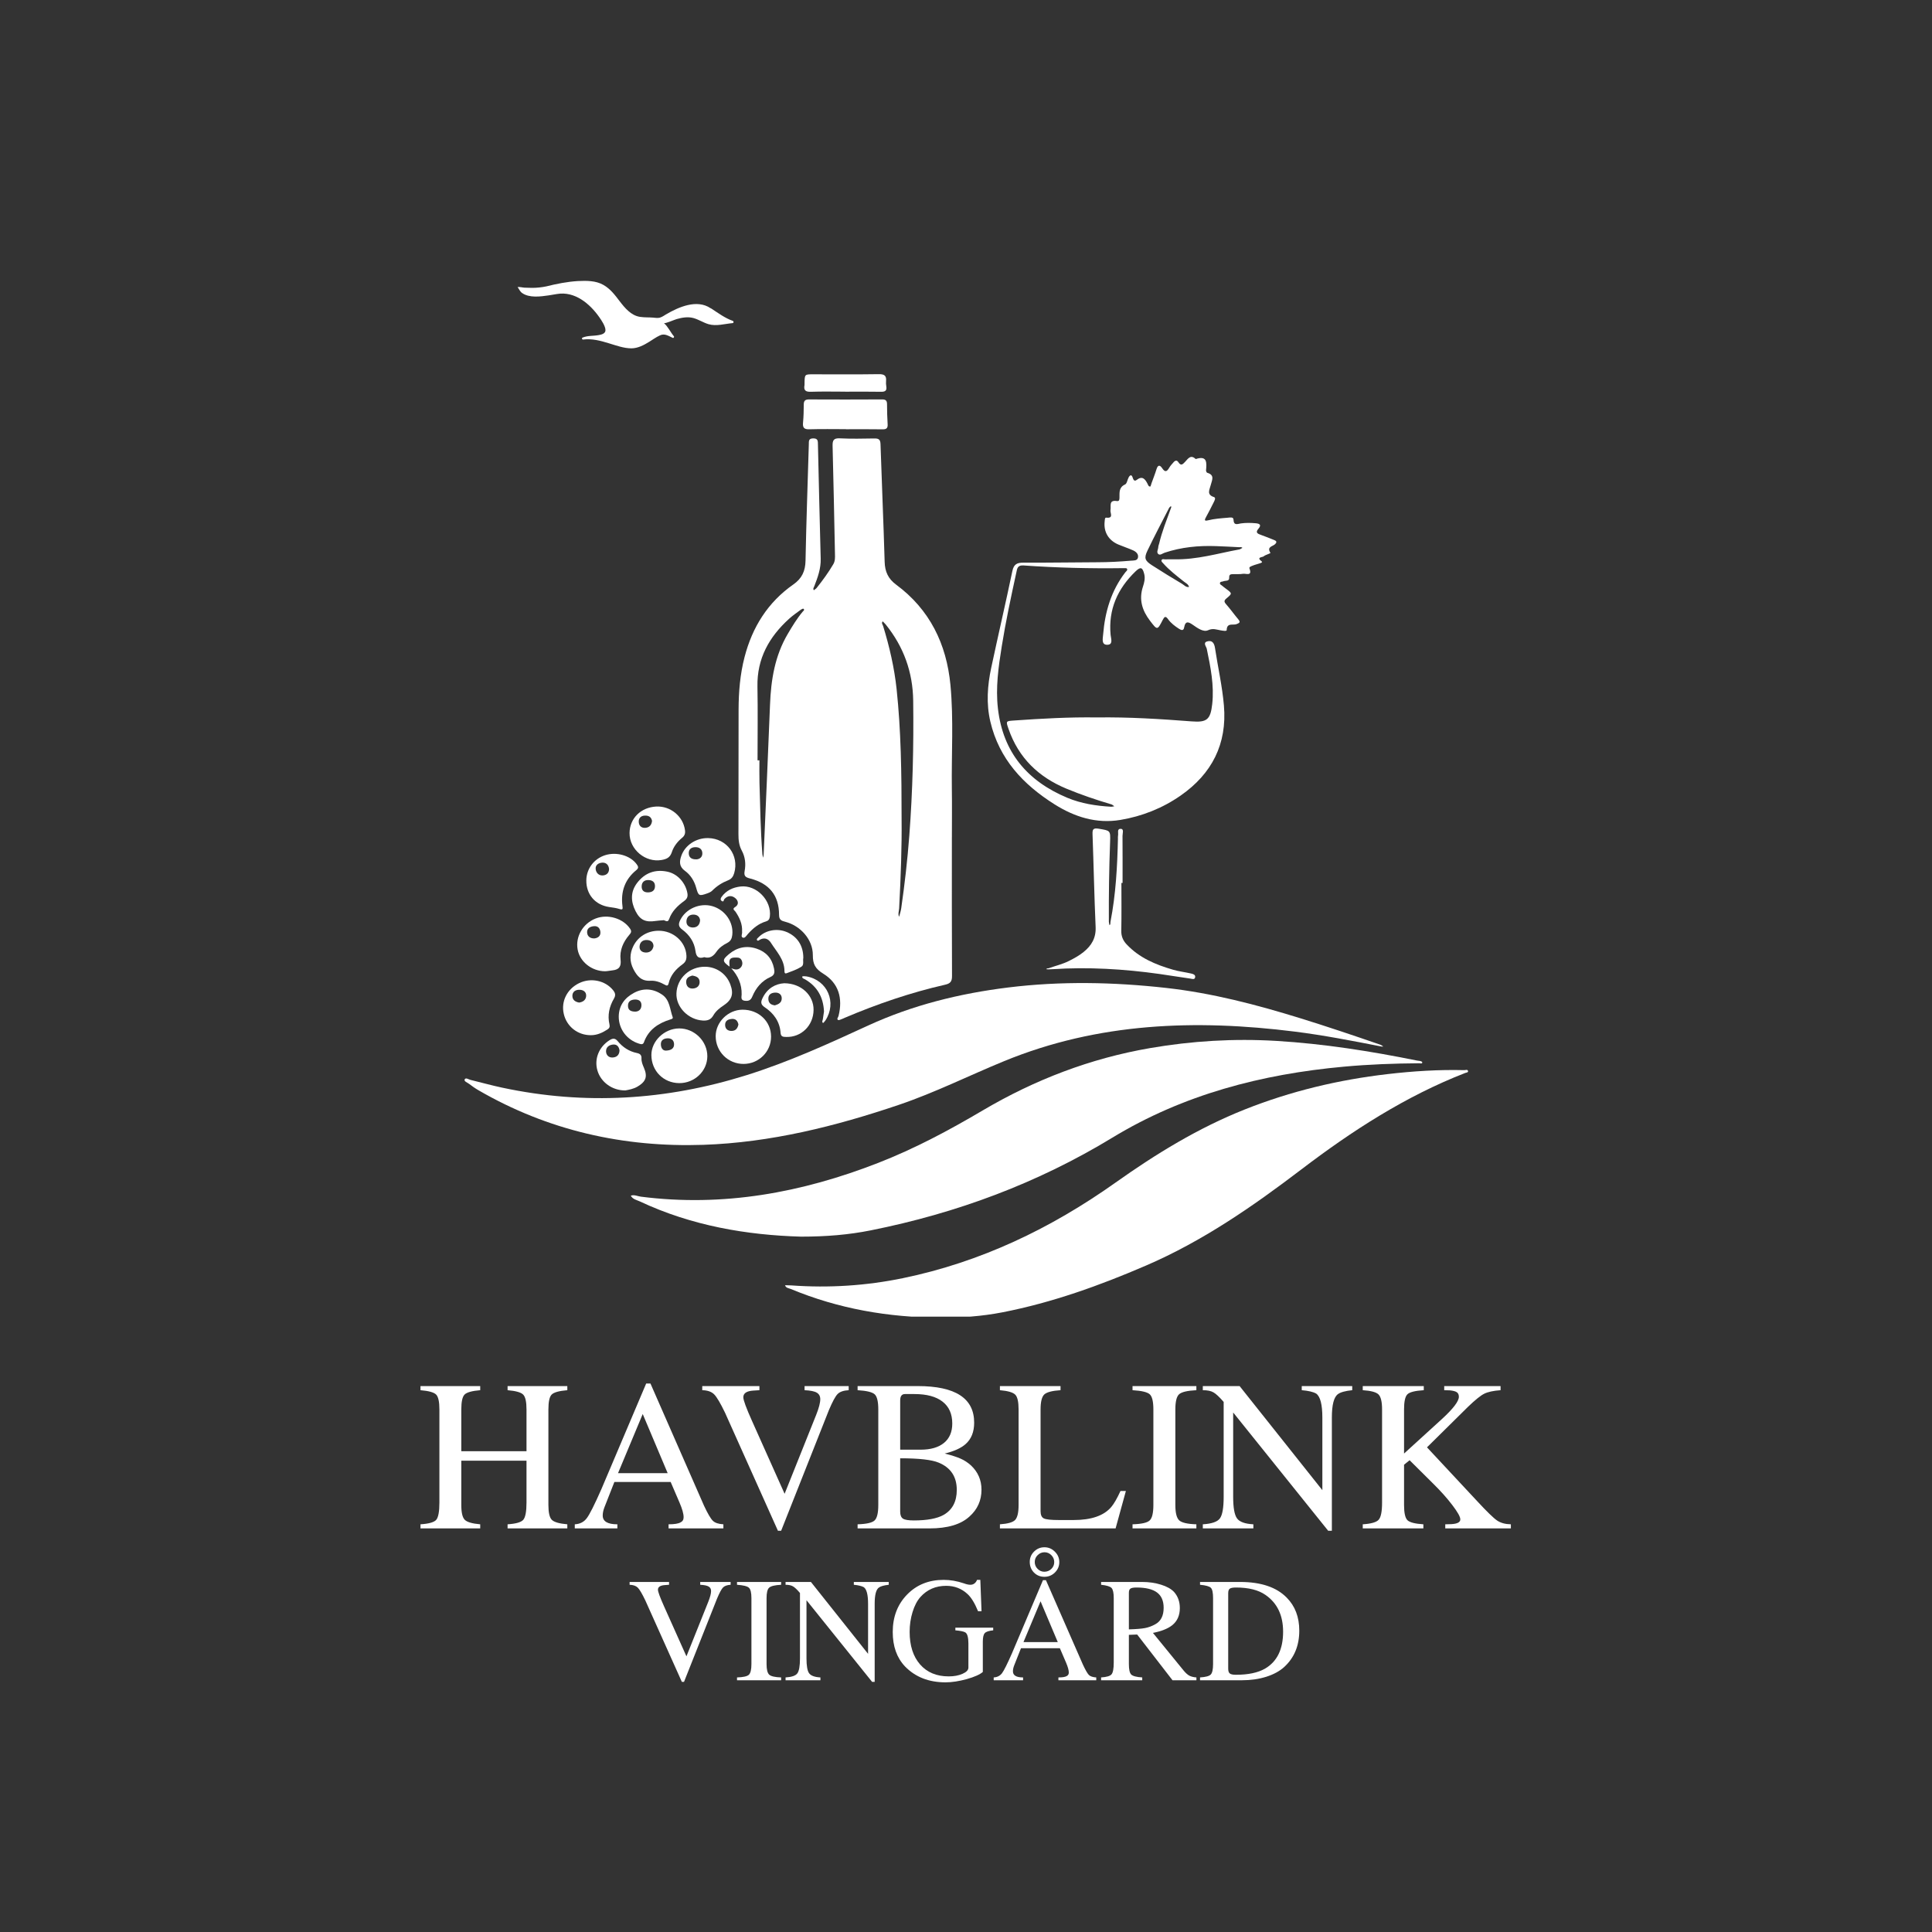 <svg xmlns="http://www.w3.org/2000/svg" xmlns:xlink="http://www.w3.org/1999/xlink" width="500" zoomAndPan="magnify" viewBox="0 0 375 375" height="500" preserveAspectRatio="xMidYMid meet" version="1.0"><rect x="0" y="0" width="375" height="375" fill="#333333" stroke="none"/><defs><g/><clipPath id="ba71f75555"><path d="M 90.012 190 L 269 190 L 269 223 L 90.012 223 Z M 90.012 190 " clip-rule="nonzero"/></clipPath><clipPath id="c651f2a77c"><path d="M 152 207 L 285 207 L 285 255.559 L 152 255.559 Z M 152 207 " clip-rule="nonzero"/></clipPath><clipPath id="d320ce2368"><path d="M 156 72.559 L 173 72.559 L 173 77 L 156 77 Z M 156 72.559 " clip-rule="nonzero"/></clipPath><clipPath id="05f215062e"><path d="M 100 54 L 143 54 L 143 68 L 100 68 Z M 100 54 " clip-rule="nonzero"/></clipPath><clipPath id="c7dfdddeb0"><path d="M 100.461 55.688 L 141.48 51.363 L 142.977 65.535 L 101.953 69.855 Z M 100.461 55.688 " clip-rule="nonzero"/></clipPath><clipPath id="8a5798c726"><path d="M 141.273 51.383 L 100.25 55.707 L 101.742 69.879 L 142.766 65.555 Z M 141.273 51.383 " clip-rule="nonzero"/></clipPath></defs><path fill="#ffffff" d="M 184.758 162.488 C 184.758 171.469 184.738 180.449 184.785 189.43 C 184.793 190.504 184.473 190.898 183.438 191.133 C 176.75 192.656 170.285 194.871 163.977 197.547 C 163.801 197.621 163.633 197.719 163.449 197.781 C 163.188 197.867 162.824 198.074 162.664 197.973 C 162.355 197.777 162.691 197.469 162.754 197.215 C 163.621 193.746 162.785 190.84 159.812 189.004 C 158.262 188.047 157.762 187.172 157.77 185.379 C 157.785 182.367 155.383 179.695 152.438 178.922 C 151.68 178.723 151.215 178.574 151.215 177.559 C 151.211 173.812 149.32 171.48 145.617 170.523 C 144.762 170.301 144.34 170.094 144.535 169.055 C 144.789 167.719 144.648 166.332 143.984 165.109 C 143.43 164.086 143.328 163.035 143.332 161.91 C 143.355 153.848 143.34 145.785 143.359 137.723 C 143.371 134.289 143.648 130.887 144.516 127.543 C 146.023 121.73 149.031 116.91 153.984 113.445 C 155.664 112.273 156.312 110.844 156.352 108.828 C 156.5 101.301 156.77 93.773 156.992 86.246 C 157.012 85.672 156.895 85.102 157.828 85.09 C 158.816 85.074 158.746 85.66 158.762 86.305 C 158.934 93.691 159.098 101.074 159.297 108.457 C 159.348 110.348 158.727 112.055 158.062 113.762 C 157.961 114.023 157.75 114.266 157.961 114.562 C 158.145 114.418 158.363 114.301 158.508 114.121 C 159.684 112.652 160.789 111.133 161.746 109.508 C 162.113 108.879 162.082 108.223 162.066 107.547 C 161.918 100.547 161.793 93.547 161.605 86.551 C 161.578 85.461 161.812 85.023 163.008 85.082 C 165.227 85.188 167.449 85.145 169.672 85.105 C 170.477 85.094 170.875 85.234 170.906 86.191 C 171.152 93.812 171.492 101.43 171.711 109.055 C 171.766 110.949 172.383 112.328 173.93 113.473 C 180.473 118.309 183.723 125.004 184.48 132.953 C 185.117 139.645 184.66 146.367 184.754 153.074 C 184.801 156.211 184.762 159.352 184.762 162.488 C 184.762 162.488 184.758 162.488 184.758 162.488 Z M 175 159.305 C 175.055 163.973 174.855 170.145 174.523 176.316 C 174.492 176.859 174.254 177.402 174.52 177.949 C 174.66 177.395 174.848 176.848 174.93 176.285 C 175.605 171.605 176.137 166.914 176.496 162.199 C 177.156 153.48 177.359 144.758 177.25 136.016 C 177.18 130.434 175.398 125.539 171.922 121.219 C 171.742 121 171.527 120.809 171.332 120.605 C 171.031 120.934 171.324 121.223 171.414 121.508 C 172.641 125.527 173.594 129.609 174.035 133.789 C 174.879 141.766 175 149.777 175 159.305 Z M 147.039 147.578 C 147.16 147.574 147.285 147.574 147.406 147.574 C 147.406 149.023 147.371 150.473 147.414 151.918 C 147.543 156.547 147.625 161.176 147.977 165.793 C 147.992 166.027 148.078 166.254 148.133 166.484 C 148.164 166.262 148.215 166.043 148.227 165.824 C 148.645 156.137 149.086 146.453 149.461 136.766 C 149.648 131.941 150.402 127.285 152.902 123.047 C 153.785 121.551 154.68 120.07 155.797 118.73 C 155.918 118.582 156.246 118.402 155.957 118.16 C 155.887 118.102 155.605 118.223 155.469 118.324 C 154.695 118.898 153.891 119.445 153.18 120.09 C 149.289 123.609 146.918 127.824 147.02 133.25 C 147.109 138.023 147.039 142.801 147.039 147.578 Z M 147.039 147.578 " fill-opacity="1" fill-rule="nonzero"/><g clip-path="url(#ba71f75555)"><path fill="#ffffff" d="M 268.137 203.129 C 262.441 202.012 256.906 200.938 251.312 200.234 C 232.082 197.82 213.152 198.477 194.941 205.949 C 188.121 208.746 181.516 212.059 174.52 214.43 C 162.18 218.613 149.586 221.766 136.523 222.211 C 121.027 222.734 106.344 219.438 92.828 211.59 C 92.203 211.23 91.613 210.805 91.035 210.367 C 90.703 210.117 90.027 209.887 90.191 209.52 C 90.383 209.09 90.941 209.516 91.332 209.609 C 93.387 210.109 95.434 210.68 97.504 211.121 C 113.527 214.535 129.316 213.582 144.934 208.68 C 153.059 206.129 160.762 202.621 168.469 199.07 C 177.125 195.086 186.262 192.832 195.707 191.668 C 205.926 190.41 216.137 190.617 226.336 191.754 C 235.234 192.746 243.859 195 252.391 197.641 C 257.59 199.25 262.746 200.988 267.891 202.766 C 268.113 202.84 268.301 203.008 268.508 203.129 C 268.328 203.129 268.148 203.129 268.137 203.129 Z M 268.137 203.129 " fill-opacity="1" fill-rule="nonzero"/></g><g clip-path="url(#c651f2a77c)"><path fill="#ffffff" d="M 182.453 255.758 C 172.465 255.711 162.781 254.051 153.523 250.203 C 153.109 250.031 152.555 250.023 152.371 249.465 C 152.801 249.477 153.23 249.473 153.656 249.5 C 160.922 250.023 168.125 249.559 175.254 248.09 C 190.379 244.969 203.973 238.441 216.508 229.551 C 224.395 223.953 232.602 218.922 241.633 215.336 C 250.562 211.789 259.812 209.586 269.344 208.48 C 274.289 207.906 279.246 207.59 284.227 207.715 C 284.469 207.719 284.879 207.516 284.945 207.91 C 284.988 208.176 284.613 208.18 284.398 208.262 C 272.785 212.785 262.438 219.488 252.59 226.984 C 243.125 234.195 233.395 240.926 222.402 245.66 C 213.395 249.539 204.207 252.844 194.555 254.723 C 190.566 255.496 186.52 255.785 182.453 255.758 Z M 182.453 255.758 " fill-opacity="1" fill-rule="nonzero"/></g><path fill="#ffffff" d="M 155.473 240.031 C 145.023 239.734 134.293 237.941 124.199 233.199 C 123.574 232.906 122.809 232.789 122.438 232.078 C 123.121 231.844 123.754 232.188 124.402 232.273 C 140.359 234.312 155.617 231.504 170.461 225.715 C 177.539 222.953 184.203 219.395 190.734 215.539 C 200.84 209.578 211.637 205.434 223.215 203.438 C 231.332 202.039 239.5 201.547 247.738 202.039 C 256.953 202.594 266.035 204.031 275.07 205.859 C 275.211 205.887 275.355 205.898 275.5 205.918 C 275.738 205.957 276.086 206.02 276.059 206.254 C 276.027 206.512 275.668 206.379 275.465 206.379 C 270.586 206.414 265.715 206.594 260.855 207.039 C 244.902 208.492 229.688 212.438 215.902 220.824 C 201.348 229.676 185.672 235.484 169.027 238.809 C 164.758 239.664 160.43 240.031 155.473 240.031 Z M 155.473 240.031 " fill-opacity="1" fill-rule="nonzero"/><path fill="#ffffff" d="M 212.918 139.254 C 219.059 139.164 225.176 139.551 231.293 140.02 C 234.254 140.25 234.949 139.68 235.289 136.68 C 235.699 133.023 234.965 129.484 234.234 125.938 C 234.141 125.496 233.461 124.77 234.27 124.512 C 235.227 124.207 235.68 124.75 235.836 125.805 C 236.395 129.523 237.242 133.195 237.562 136.949 C 238.203 144.414 235.219 150.199 229.168 154.414 C 225.648 156.867 221.68 158.445 217.457 159.148 C 212.82 159.918 208.582 158.582 204.656 156.102 C 198.574 152.262 193.938 147.312 192.23 140.082 C 191.402 136.57 191.656 133.074 192.398 129.605 C 193.734 123.34 195.188 117.105 196.5 110.836 C 196.781 109.492 197.418 109.203 198.664 109.211 C 203.445 109.234 208.227 109.148 213.008 109.133 C 215.184 109.129 217.352 109.016 219.516 108.828 C 220.035 108.781 220.723 108.867 220.871 108.258 C 221.043 107.559 220.508 107.078 219.906 106.812 C 218.984 106.406 218.023 106.09 217.09 105.699 C 215.164 104.895 214.184 103.238 214.414 101.211 C 214.445 100.93 214.438 100.441 214.707 100.473 C 216.238 100.66 215.441 99.562 215.543 99 C 215.688 98.207 215.16 96.996 216.793 97.254 C 217.277 97.328 217.285 96.918 217.289 96.562 C 217.301 95.578 217.16 94.582 218.379 94.031 C 218.746 93.863 218.82 93.102 219.082 92.641 C 219.324 92.211 219.648 92.043 219.844 92.684 C 219.973 93.105 220.168 93.508 220.617 93.16 C 221.715 92.312 222.238 92.945 222.711 93.855 C 222.84 94.105 222.922 94.457 223.25 94.438 C 223.348 94.434 223.426 94.023 223.508 93.797 C 223.832 92.895 224.191 92 224.473 91.078 C 224.742 90.199 225.145 90.215 225.586 90.891 C 226.203 91.828 226.562 91.441 226.98 90.734 C 227.195 90.363 227.508 90.051 227.789 89.719 C 228.094 89.363 228.441 89.266 228.727 89.719 C 229.23 90.504 229.578 90.113 230.027 89.641 C 230.578 89.062 231.105 88.148 232.086 89.102 C 234.359 88.363 234.219 89.816 234.09 91.289 C 234.078 91.445 234.203 91.73 234.324 91.766 C 235.875 92.219 235.215 93.246 234.992 94.184 C 234.781 95.047 234.145 96.016 235.637 96.484 C 236.043 96.609 235.746 97.168 235.574 97.508 C 235.074 98.496 234.586 99.492 234.043 100.457 C 233.719 101.035 233.895 101.145 234.441 101.004 C 235.711 100.684 237.012 100.598 238.309 100.488 C 238.711 100.457 239.395 100.293 239.418 100.832 C 239.469 102.082 240.176 101.695 240.863 101.594 C 241.82 101.457 242.789 101.48 243.754 101.566 C 244.523 101.637 244.887 101.898 244.266 102.617 C 243.582 103.406 244.145 103.609 244.789 103.84 C 245.648 104.148 246.5 104.484 247.344 104.832 C 247.805 105.023 247.883 105.25 247.461 105.648 C 247.016 106.066 245.84 106.117 246.578 107.285 C 246.68 107.441 245.652 107.648 245.27 107.988 C 245.043 108.191 243.77 108.117 244.883 108.961 C 245.148 109.168 244.691 109.285 244.5 109.352 C 244.047 109.508 243.57 109.613 243.129 109.797 C 242.879 109.902 242.41 110.051 242.512 110.312 C 243.133 111.918 241.824 111.277 241.262 111.375 C 240.652 111.484 240.008 111.414 239.383 111.441 C 238.949 111.461 238.547 111.418 238.586 112.137 C 238.629 112.887 237.836 112.645 237.414 112.84 C 237.211 112.934 236.895 112.848 236.805 113.121 C 236.707 113.418 237.008 113.516 237.18 113.66 C 237.434 113.879 237.707 114.082 237.977 114.285 C 239.176 115.176 239.199 115.199 238.07 116.137 C 237.582 116.543 237.551 116.789 237.98 117.273 C 238.809 118.211 239.535 119.242 240.344 120.203 C 240.812 120.762 240.621 120.898 240.02 121.141 C 239.352 121.41 238.125 120.801 238.102 122.301 C 238.094 122.57 237.312 122.414 236.898 122.344 C 236.094 122.207 235.434 121.895 234.473 122.332 C 233.582 122.738 232.449 121.922 231.582 121.316 C 230.719 120.715 230.094 120.402 229.836 121.812 C 229.719 122.469 229.285 122.328 228.875 122.066 C 228.055 121.547 227.285 120.965 226.711 120.168 C 226.234 119.504 226.008 119.691 225.68 120.332 C 224.637 122.371 224.633 122.34 223.215 120.488 C 221.688 118.488 221.02 116.359 221.848 113.859 C 222.098 113.105 222.305 112.285 222.098 111.438 C 221.773 110.113 221.398 109.949 220.422 110.891 C 216.926 114.25 215.105 118.285 215.566 123.219 C 215.637 123.973 216.125 125.156 214.883 125.152 C 213.738 125.145 214.059 123.918 214.117 123.164 C 214.477 118.762 215.676 114.645 218.426 111.086 C 218.59 110.875 218.945 110.672 218.73 110.371 C 218.641 110.246 218.289 110.277 218.055 110.277 C 211.582 110.367 205.113 110.207 198.656 109.754 C 197.484 109.668 197.43 110.375 197.27 111.121 C 196.234 115.875 195.211 120.637 194.441 125.445 C 193.801 129.445 193.227 133.457 193.699 137.539 C 194.68 146.059 199.449 151.629 207.172 154.852 C 209.859 155.973 212.734 156.418 215.637 156.586 C 215.852 156.602 216.07 156.527 216.289 156.496 C 216.094 156.371 215.918 156.188 215.707 156.125 C 212.75 155.25 209.832 154.258 206.988 153.078 C 201.594 150.84 197.707 147.109 195.766 141.512 C 195.219 139.934 195.219 139.961 196.855 139.848 C 202.207 139.477 207.555 139.172 212.918 139.254 Z M 227.883 108.562 C 232.387 108.652 236.422 107.395 240.535 106.648 C 240.754 106.609 240.945 106.445 241.148 106.34 C 240.969 106.133 240.723 106.223 240.512 106.211 C 239.016 106.133 237.523 106.055 236.027 106 C 232.629 105.879 229.289 106.199 226.043 107.285 C 225.645 107.418 225.188 107.844 224.828 107.543 C 224.414 107.195 224.809 106.637 224.824 106.172 C 224.832 105.938 224.945 105.707 225 105.473 C 225.539 103.168 226.43 100.98 227.227 98.762 C 227.289 98.582 227.418 98.422 227.277 98.23 C 227.152 98.359 226.984 98.465 226.906 98.617 C 225.5 101.359 224.059 104.086 222.727 106.863 C 222.02 108.332 222.215 108.828 223.629 109.738 C 225.531 110.965 227.465 112.148 229.414 113.305 C 229.84 113.559 230.195 114.035 230.793 113.93 C 230.656 113.367 230.133 113.164 229.75 112.852 C 228.359 111.734 226.93 110.656 225.746 109.309 C 225.598 109.141 225.34 108.965 225.473 108.699 C 225.609 108.426 225.898 108.574 226.117 108.566 C 226.793 108.555 227.469 108.562 227.883 108.562 Z M 227.883 108.562 " fill-opacity="1" fill-rule="nonzero"/><path fill="#ffffff" d="M 217.664 171.383 C 217.664 174.473 217.703 177.562 217.641 180.652 C 217.617 181.711 217.965 182.531 218.645 183.266 C 221.102 185.906 224.293 187.234 227.656 188.215 C 228.805 188.551 230.012 188.688 231.184 188.957 C 231.543 189.039 232.043 189.168 231.984 189.645 C 231.914 190.227 231.371 189.992 231.051 189.945 C 229.047 189.668 227.051 189.328 225.047 189.047 C 218.145 188.078 211.219 187.664 204.254 188.121 C 204.012 188.137 203.77 188.148 203.531 188.152 C 203.387 188.152 203.242 188.133 203.098 188.125 C 203.176 187.898 203.391 187.992 203.543 187.938 C 204.852 187.469 206.219 187.156 207.477 186.523 C 208.473 186.023 209.445 185.492 210.312 184.793 C 211.855 183.551 212.754 182.066 212.66 179.949 C 212.398 173.965 212.281 167.98 212.062 161.996 C 212.027 161.023 212.125 160.66 213.27 160.855 C 215.5 161.238 215.555 161.152 215.469 163.414 C 215.277 168.578 215.199 173.746 215.23 178.914 C 215.23 179.137 215.309 179.359 215.352 179.582 C 215.598 179.414 215.5 179.145 215.543 178.922 C 216.582 173.598 216.867 168.203 216.992 162.797 C 216.996 162.602 216.965 162.402 217.008 162.219 C 217.129 161.723 216.719 160.801 217.598 160.883 C 218.191 160.934 217.875 161.777 217.879 162.254 C 217.902 165.297 217.891 168.34 217.891 171.383 C 217.816 171.383 217.738 171.383 217.664 171.383 Z M 217.664 171.383 " fill-opacity="1" fill-rule="nonzero"/><path fill="#ffffff" d="M 164.203 83.301 C 161.836 83.301 159.469 83.25 157.105 83.324 C 156.047 83.359 155.77 82.988 155.871 82 C 155.984 80.848 156 79.684 156.008 78.527 C 156.012 77.801 156.27 77.523 157.031 77.531 C 161.762 77.559 166.496 77.551 171.227 77.527 C 171.918 77.523 172.168 77.766 172.172 78.441 C 172.176 79.742 172.207 81.047 172.289 82.348 C 172.336 83.117 172.051 83.344 171.301 83.332 C 168.934 83.293 166.566 83.316 164.203 83.316 C 164.203 83.312 164.203 83.309 164.203 83.301 Z M 164.203 83.301 " fill-opacity="1" fill-rule="nonzero"/><path fill="#ffffff" d="M 137.293 205.031 C 137.277 207.91 134.812 210.258 131.828 210.234 C 128.773 210.207 126.441 207.855 126.434 204.789 C 126.422 202.059 128.953 199.629 131.824 199.617 C 134.789 199.602 137.305 202.094 137.293 205.031 Z M 129.293 203.922 C 130.301 203.875 130.848 203.473 130.836 202.688 C 130.824 201.91 130.305 201.477 129.492 201.539 C 128.715 201.598 128.211 201.973 128.281 202.824 C 128.34 203.562 128.75 203.953 129.293 203.922 Z M 129.293 203.922 " fill-opacity="1" fill-rule="nonzero"/><path fill="#ffffff" d="M 144.324 206.508 C 141.309 206.512 138.914 204.121 138.914 201.113 C 138.918 198.379 141.32 196.004 144.109 195.98 C 147.234 195.957 149.656 198.23 149.664 201.199 C 149.672 204.133 147.289 206.504 144.324 206.508 Z M 143.328 198.855 C 143.18 198.16 142.82 197.715 142.051 197.773 C 141.305 197.832 140.711 198.141 140.746 198.988 C 140.777 199.715 141.258 200.105 141.988 200.105 C 142.797 200.102 143.172 199.594 143.328 198.855 Z M 143.328 198.855 " fill-opacity="1" fill-rule="nonzero"/><path fill="#ffffff" d="M 122.195 161.699 C 122.215 158.863 124.367 156.715 127.348 156.551 C 130.121 156.402 132.582 158.422 132.953 161.117 C 133.043 161.754 132.91 162.195 132.395 162.621 C 131.492 163.359 130.758 164.305 130.402 165.402 C 130.062 166.449 129.402 166.75 128.426 166.922 C 125.289 167.477 122.172 164.895 122.195 161.699 Z M 126.559 159.336 C 126.406 158.531 125.863 158.262 125.105 158.309 C 124.355 158.359 123.953 158.82 123.98 159.523 C 124.012 160.301 124.504 160.754 125.309 160.676 C 126.07 160.602 126.477 160.109 126.559 159.336 Z M 126.559 159.336 " fill-opacity="1" fill-rule="nonzero"/><path fill="#ffffff" d="M 136.844 187.645 C 139.055 187.66 140.984 189.004 141.75 191.062 C 142.453 192.941 142.082 194.074 140.406 195.184 C 139.629 195.691 138.914 196.289 138.453 197.094 C 137.977 197.93 137.324 198.137 136.418 198.086 C 133.59 197.922 131.188 195.477 131.297 192.801 C 131.414 189.875 133.832 187.625 136.844 187.645 Z M 134.359 189.355 C 133.738 189.547 133.133 189.816 133.184 190.68 C 133.234 191.492 133.746 191.922 134.516 191.871 C 135.242 191.816 135.812 191.395 135.797 190.578 C 135.777 189.746 135.156 189.48 134.359 189.355 Z M 134.359 189.355 " fill-opacity="1" fill-rule="nonzero"/><path fill="#ffffff" d="M 127.84 180.656 C 130.688 180.645 133.078 182.785 133.234 185.445 C 133.277 186.18 133.121 186.707 132.477 187.168 C 131.207 188.086 130.168 189.246 129.793 190.824 C 129.652 191.426 129.422 191.348 129.023 191.125 C 128.168 190.645 127.203 190.297 126.27 190.363 C 124.484 190.484 123.633 189.438 122.945 188.109 C 122.184 186.645 122.199 185.121 122.922 183.652 C 123.855 181.754 125.711 180.664 127.84 180.656 Z M 126.844 183.652 C 126.836 182.883 126.332 182.523 125.676 182.461 C 124.879 182.391 124.25 182.762 124.148 183.609 C 124.047 184.438 124.598 184.863 125.34 184.887 C 126.133 184.91 126.684 184.48 126.844 183.652 Z M 126.844 183.652 " fill-opacity="1" fill-rule="nonzero"/><path fill="#ffffff" d="M 114.684 200.93 C 112.137 200.938 109.996 199.258 109.43 196.801 C 108.867 194.371 110.062 191.973 112.402 190.828 C 114.668 189.723 117.449 190.297 118.98 192.172 C 119.414 192.699 119.562 193.156 119.164 193.836 C 118.258 195.375 117.887 197.059 118.297 198.84 C 118.402 199.297 118.285 199.574 117.918 199.812 C 116.93 200.453 115.891 200.934 114.684 200.93 Z M 112.41 194.598 C 113.168 194.488 113.723 194.09 113.773 193.328 C 113.824 192.492 113.184 192.117 112.457 192.113 C 111.73 192.109 111.09 192.469 111.098 193.305 C 111.105 194.094 111.668 194.473 112.41 194.598 Z M 112.41 194.598 " fill-opacity="1" fill-rule="nonzero"/><path fill="#ffffff" d="M 137.461 162.672 C 141.082 162.746 143.504 166.02 142.508 169.469 C 142.32 170.121 142 170.594 141.359 170.848 C 140.18 171.312 139.133 171.969 138.234 172.879 C 137.977 173.141 137.586 173.297 137.23 173.422 C 135.707 173.965 135.562 173.887 135.137 172.348 C 134.766 170.996 134.059 169.84 132.941 169.027 C 131.805 168.199 131.848 167.223 132.25 166.094 C 132.98 164.035 135.121 162.625 137.461 162.672 Z M 135.234 166.797 C 135.793 166.758 136.355 166.371 136.324 165.59 C 136.297 164.832 135.758 164.418 134.961 164.434 C 134.168 164.449 133.656 164.848 133.688 165.648 C 133.719 166.426 134.207 166.844 135.234 166.797 Z M 135.234 166.797 " fill-opacity="1" fill-rule="nonzero"/><path fill="#ffffff" d="M 117.445 188.52 C 114.852 188.508 112.551 186.684 112.117 184.289 C 111.664 181.793 113.145 179.246 115.602 178.285 C 117.992 177.352 120.949 178.258 122.301 180.262 C 122.672 180.816 122.457 181.094 122.117 181.492 C 120.949 182.859 120.25 184.453 120.453 186.262 C 120.602 187.582 120.195 188.207 118.871 188.348 C 118.398 188.395 117.93 188.508 117.445 188.52 Z M 115.367 182.148 C 116.07 182.066 116.613 181.676 116.535 180.875 C 116.469 180.238 116.098 179.699 115.293 179.77 C 114.551 179.832 113.926 180.168 113.957 180.961 C 113.984 181.695 114.488 182.164 115.367 182.148 Z M 115.367 182.148 " fill-opacity="1" fill-rule="nonzero"/><path fill="#ffffff" d="M 128.664 178.625 C 128.129 178.672 127.691 178.691 127.266 178.758 C 125.316 179.055 124.238 178.59 123.359 176.844 C 122.43 175.004 122.34 173.121 123.652 171.391 C 125.137 169.434 127.145 168.691 129.535 169.191 C 131.539 169.609 133.102 171.414 133.43 173.414 C 133.539 174.082 133.32 174.5 132.793 174.883 C 131.527 175.801 130.414 176.871 129.879 178.391 C 129.566 179.277 128.977 178.457 128.664 178.625 Z M 125.805 173.211 C 126.574 173.191 127.109 172.863 127.133 172.035 C 127.152 171.203 126.637 170.84 125.859 170.82 C 125.055 170.801 124.574 171.219 124.547 172.012 C 124.52 172.824 124.977 173.234 125.805 173.211 Z M 125.805 173.211 " fill-opacity="1" fill-rule="nonzero"/><path fill="#ffffff" d="M 120.098 197.289 C 120.137 195.137 121.277 193.656 123.082 192.699 C 124.938 191.711 126.844 191.898 128.547 193.078 C 130.02 194.098 130.016 195.918 130.566 197.426 C 130.676 197.73 130.359 197.797 130.133 197.867 C 127.777 198.602 125.871 199.848 124.988 202.297 C 124.809 202.793 124.449 202.699 124.039 202.574 C 121.668 201.848 120.082 199.734 120.098 197.289 Z M 123.332 196.359 C 124 196.328 124.484 195.918 124.504 195.137 C 124.523 194.289 123.961 193.973 123.184 194.012 C 122.43 194.051 121.887 194.379 121.891 195.219 C 121.891 196.074 122.441 196.352 123.332 196.359 Z M 123.332 196.359 " fill-opacity="1" fill-rule="nonzero"/><path fill="#ffffff" d="M 152.215 190.848 C 155.547 190.863 157.945 193.203 157.914 196.02 C 157.883 199.059 155.535 201.367 152.594 201.27 C 152.023 201.254 151.566 201.254 151.512 200.48 C 151.359 198.305 150.191 196.684 148.441 195.516 C 147.629 194.973 147.645 194.496 148.008 193.738 C 148.945 191.789 150.547 190.953 152.215 190.848 Z M 150.406 195.141 C 151.109 194.93 151.77 194.605 151.734 193.727 C 151.707 192.977 151.125 192.637 150.453 192.664 C 149.676 192.699 149.062 193.047 149.141 193.996 C 149.203 194.75 149.691 195.051 150.406 195.141 Z M 150.406 195.141 " fill-opacity="1" fill-rule="nonzero"/><path fill="#ffffff" d="M 113.805 170.871 C 113.832 168.637 115.277 166.695 117.434 166 C 119.664 165.281 122.336 166.051 123.574 167.742 C 123.902 168.188 124.023 168.473 123.48 168.914 C 121.281 170.703 120.465 173.078 120.816 175.852 C 120.895 176.465 120.887 176.641 120.215 176.43 C 119.578 176.227 118.898 176.152 118.23 176.051 C 115.516 175.645 113.773 173.609 113.805 170.871 Z M 118.219 168.66 C 118.129 167.816 117.602 167.395 116.871 167.441 C 116.18 167.488 115.52 167.898 115.621 168.711 C 115.707 169.41 116.211 169.965 116.988 169.922 C 117.723 169.879 118.215 169.445 118.219 168.66 Z M 118.219 168.66 " fill-opacity="1" fill-rule="nonzero"/><path fill="#ffffff" d="M 136.695 185.785 C 135.605 186.141 135.141 185.715 134.996 184.613 C 134.77 182.855 133.816 181.457 132.414 180.422 C 131.652 179.863 131.664 179.332 132.035 178.582 C 133.109 176.383 135.871 175.18 138.297 175.895 C 140.773 176.625 142.422 179.043 142.133 181.492 C 142.055 182.152 141.836 182.668 141.195 182.996 C 140.375 183.41 139.602 183.953 139.078 184.711 C 138.477 185.59 137.785 186.102 136.695 185.785 Z M 135.887 178.602 C 135.789 177.832 135.23 177.5 134.504 177.523 C 133.648 177.555 133.215 178.152 133.238 178.953 C 133.262 179.703 133.891 180.043 134.531 180.027 C 135.328 180.008 135.836 179.52 135.887 178.602 Z M 135.887 178.602 " fill-opacity="1" fill-rule="nonzero"/><path fill="#ffffff" d="M 121.383 211.648 C 118.828 211.684 116.621 210.043 115.961 207.789 C 115.305 205.562 116.246 203.215 118.277 201.922 C 118.887 201.535 119.359 201.441 119.883 202.074 C 120.859 203.254 122.094 204.078 123.609 204.387 C 124.234 204.516 124.539 204.777 124.512 205.434 C 124.484 206.07 124.727 206.656 124.977 207.23 C 125.719 208.961 125.395 209.922 123.75 210.902 C 122.945 211.379 122.047 211.523 121.383 211.648 Z M 120.25 203.875 C 120.148 203.211 119.785 202.691 119.043 202.742 C 118.27 202.797 117.609 203.215 117.633 204.086 C 117.652 204.77 118.133 205.281 118.859 205.262 C 119.664 205.238 120.215 204.809 120.25 203.875 Z M 120.25 203.875 " fill-opacity="1" fill-rule="nonzero"/><g clip-path="url(#d320ce2368)"><path fill="#ffffff" d="M 164.062 76.02 C 161.844 76.02 159.621 75.965 157.402 76.043 C 156.387 76.078 155.961 75.785 156.152 74.758 C 156.176 74.617 156.156 74.469 156.16 74.324 C 156.195 72.656 156.195 72.652 157.812 72.652 C 162.062 72.652 166.309 72.691 170.555 72.625 C 171.621 72.609 172.09 72.883 171.984 73.973 C 171.953 74.305 171.973 74.652 172.027 74.98 C 172.168 75.812 171.832 76.059 171.012 76.043 C 168.695 75.996 166.379 76.027 164.062 76.027 C 164.062 76.023 164.062 76.02 164.062 76.02 Z M 164.062 76.02 " fill-opacity="1" fill-rule="nonzero"/></g><path fill="#ffffff" d="M 141.613 187.625 C 140.191 186.609 140.156 186.305 141.484 185.199 C 143.082 183.871 144.895 183.469 146.887 184.145 C 148.727 184.766 149.848 186.055 150.234 187.961 C 150.379 188.648 150.387 189.258 149.562 189.625 C 147.844 190.383 146.715 191.754 146.012 193.449 C 145.707 194.184 145.27 194.332 144.562 194.246 C 143.707 194.145 143.941 193.508 143.953 193.039 C 144.004 191.047 143.25 189.391 141.941 187.945 C 142.121 188.004 142.301 188.066 142.484 188.117 C 143.059 188.285 143.562 188.105 143.879 187.652 C 144.164 187.242 144.152 186.719 143.891 186.281 C 143.598 185.793 143.074 185.859 142.598 185.863 C 141.246 185.879 141.609 186.855 141.613 187.625 Z M 141.613 187.625 " fill-opacity="1" fill-rule="nonzero"/><path fill="#ffffff" d="M 144.035 180.824 C 144.125 179.379 143.555 178.129 142.754 176.949 C 142.578 176.691 142.043 176.453 142.684 176.059 C 143.469 175.578 143.297 174.844 142.773 174.375 C 142.105 173.777 141.289 173.762 140.609 174.5 C 140.453 174.668 140.504 175.191 140.062 174.859 C 139.773 174.645 139.875 174.34 140.055 174.094 C 140.961 172.832 142.27 172.238 143.746 172.07 C 146.863 171.715 149.816 174.816 149.426 177.922 C 149.359 178.441 149.133 178.715 148.68 178.848 C 147.234 179.27 146.145 180.191 145.168 181.285 C 144.887 181.602 144.586 182.152 144.184 181.996 C 143.719 181.82 144.121 181.242 144.035 180.824 Z M 144.035 180.824 " fill-opacity="1" fill-rule="nonzero"/><path fill="#ffffff" d="M 155.922 185.934 C 155.797 186.457 156.105 187.285 155.57 187.625 C 154.695 188.188 153.672 188.527 152.688 188.902 C 152.234 189.074 152.266 188.625 152.262 188.383 C 152.215 186.191 150.715 184.703 149.648 183.016 C 149.18 182.27 148.453 181.895 147.531 182.375 C 147.348 182.469 147.09 182.754 146.93 182.457 C 146.809 182.238 147.105 182.051 147.273 181.883 C 148.609 180.543 150.812 180.133 152.637 180.883 C 154.746 181.75 155.934 183.543 155.922 185.934 Z M 155.922 185.934 " fill-opacity="1" fill-rule="nonzero"/><path fill="#ffffff" d="M 159.938 196.328 C 159.801 193.535 158.621 191.469 156.262 190.09 C 156.031 189.957 155.645 189.902 155.727 189.535 C 155.742 189.469 156.254 189.469 156.52 189.516 C 160.609 190.227 162.488 194.578 160.211 198.074 C 160.086 198.266 159.785 198.582 159.758 198.562 C 159.461 198.359 159.684 198.074 159.715 197.824 C 159.781 197.301 159.871 196.781 159.938 196.328 Z M 159.938 196.328 " fill-opacity="1" fill-rule="nonzero"/><g clip-path="url(#05f215062e)"><g clip-path="url(#c7dfdddeb0)"><g clip-path="url(#8a5798c726)"><path fill="#ffffff" d="M 103.27 55.875 C 104.203 55.875 105.152 55.773 106.062 55.582 C 108.066 55.082 110.074 54.68 112.148 54.555 C 113.809 54.477 115.637 54.445 117.137 55.312 C 118.469 56.07 119.363 57.262 120.262 58.449 C 121.266 59.758 122.48 61.234 124.207 61.5 C 125.055 61.637 125.918 61.578 126.758 61.648 C 127.246 61.691 127.801 61.797 128.262 61.586 C 128.633 61.449 128.93 61.227 129.262 61.031 C 131.738 59.582 135.266 58.023 137.926 59.828 C 137.957 59.824 137.957 59.824 137.992 59.855 C 138.027 59.883 138.059 59.879 138.094 59.906 C 139.441 60.793 140.727 61.75 142.262 62.293 C 142.43 62.371 142.434 62.691 142.211 62.715 C 140.684 62.844 139.039 63.371 137.516 62.922 C 136.488 62.613 135.59 62 134.562 61.723 C 133.508 61.449 132.406 61.629 131.344 61.934 C 131.062 61.996 129.039 62.883 128.859 62.711 C 129.672 63.395 130.102 64.441 130.797 65.266 C 130.91 65.414 130.742 65.656 130.574 65.578 C 129.766 65.215 129 64.652 128.086 65.102 C 127.352 65.438 126.695 65.922 126.004 66.348 C 124.949 67.004 123.793 67.609 122.543 67.613 C 121.066 67.605 119.594 67.055 118.172 66.629 C 116.547 66.125 114.895 65.691 113.184 65.902 C 112.961 65.926 112.863 65.617 113.082 65.527 C 114.094 65.102 115.199 65.242 116.27 65.031 C 116.773 64.945 117.523 64.738 117.52 64.098 C 117.535 63.328 116.738 62.16 116.32 61.562 C 114.473 58.934 111.551 56.48 108.113 57.066 C 107.578 57.156 107.043 57.246 106.473 57.336 C 104.895 57.566 102.742 57.859 101.355 56.883 C 100.906 56.574 100.762 56.109 100.465 55.723 C 100.84 55.652 101.402 55.816 101.824 55.836 C 102.305 55.852 102.789 55.863 103.27 55.875 Z M 103.27 55.875 " fill-opacity="1" fill-rule="nonzero"/></g></g></g><g fill="#ffffff" fill-opacity="1"><g transform="translate(80.819, 296.663)"><g><path d="M 29.297 0 L 17.703 0 L 17.703 -0.797 C 19.305 -0.898 20.316 -1.188 20.734 -1.656 C 21.16 -2.133 21.375 -3.254 21.375 -5.016 L 21.375 -13.141 L 8.719 -13.141 L 8.719 -4.547 C 8.719 -3.078 8.941 -2.117 9.391 -1.672 C 9.836 -1.223 10.836 -0.93 12.391 -0.797 L 12.391 0 L 0.797 0 L 0.797 -0.797 C 2.41 -0.898 3.426 -1.188 3.844 -1.656 C 4.258 -2.133 4.469 -3.254 4.469 -5.016 L 4.469 -23.078 C 4.469 -24.578 4.258 -25.539 3.844 -25.969 C 3.426 -26.406 2.41 -26.691 0.797 -26.828 L 0.797 -27.625 L 12.391 -27.625 L 12.391 -26.828 C 10.773 -26.691 9.758 -26.406 9.344 -25.969 C 8.926 -25.539 8.719 -24.578 8.719 -23.078 L 8.719 -14.984 L 21.375 -14.984 L 21.375 -23.078 C 21.375 -24.578 21.16 -25.539 20.734 -25.969 C 20.316 -26.406 19.305 -26.691 17.703 -26.828 L 17.703 -27.625 L 29.297 -27.625 L 29.297 -26.828 C 27.68 -26.691 26.664 -26.406 26.25 -25.969 C 25.832 -25.539 25.625 -24.578 25.625 -23.078 L 25.625 -4.547 C 25.625 -3.078 25.844 -2.117 26.281 -1.672 C 26.727 -1.223 27.734 -0.93 29.297 -0.797 Z M 29.297 0 "/></g></g></g><g fill="#ffffff" fill-opacity="1"><g transform="translate(110.94, 296.663)"><g><path d="M 29.469 0 L 18.828 0 L 18.828 -0.797 C 19.961 -0.797 20.738 -0.922 21.156 -1.172 C 21.551 -1.359 21.75 -1.691 21.75 -2.172 C 21.75 -2.836 21.484 -3.785 20.953 -5.016 L 19.234 -9.016 L 8.312 -9.016 L 6.391 -4.125 C 6.16 -3.539 6.047 -3 6.047 -2.5 C 6.047 -1.363 6.992 -0.797 8.891 -0.797 L 8.891 0 L 0.625 0 L 0.625 -0.797 C 1.625 -0.848 2.398 -1.242 2.953 -1.984 C 3.516 -2.723 4.461 -4.609 5.797 -7.641 L 14.484 -28.125 L 15.312 -28.125 L 25.703 -4.422 C 26.43 -2.867 27.004 -1.891 27.422 -1.484 C 27.836 -1.078 28.52 -0.848 29.469 -0.797 Z M 18.656 -10.719 L 13.812 -22.203 L 9.016 -10.719 Z M 18.656 -10.719 "/></g></g></g><g fill="#ffffff" fill-opacity="1"><g transform="translate(135.636, 296.663)"><g><path d="M 29.094 -26.828 C 28.094 -26.773 27.375 -26.523 26.938 -26.078 C 26.508 -25.641 25.945 -24.598 25.25 -22.953 L 15.984 0.453 L 15.359 0.453 L 5.094 -22.453 C 4.195 -24.316 3.492 -25.504 2.984 -26.016 C 2.473 -26.535 1.703 -26.805 0.672 -26.828 L 0.672 -27.625 L 11.766 -27.625 L 11.766 -26.828 C 10.984 -26.773 10.582 -26.75 10.562 -26.75 C 9.281 -26.664 8.641 -26.234 8.641 -25.453 C 8.641 -24.898 9.207 -23.359 10.344 -20.828 L 16.656 -6.719 L 22.781 -22.031 C 23.312 -23.363 23.578 -24.379 23.578 -25.078 C 23.578 -25.66 23.352 -26.082 22.906 -26.344 C 22.469 -26.613 21.676 -26.773 20.531 -26.828 L 20.531 -27.625 L 29.094 -27.625 Z M 29.094 -26.828 "/></g></g></g><g fill="#ffffff" fill-opacity="1"><g transform="translate(165.757, 296.663)"><g><path d="M 24.75 -7.516 C 24.75 -5.422 23.969 -3.68 22.406 -2.297 C 20.738 -0.766 18.156 0 14.656 0 L 0.703 0 L 0.703 -0.797 C 2.43 -0.848 3.531 -1.098 4 -1.547 C 4.477 -1.992 4.719 -2.992 4.719 -4.547 L 4.719 -23.078 C 4.719 -24.609 4.488 -25.586 4.031 -26.016 C 3.57 -26.453 2.461 -26.723 0.703 -26.828 L 0.703 -27.625 L 12.391 -27.625 C 19.68 -27.625 23.328 -25.258 23.328 -20.531 C 23.328 -18.727 22.77 -17.336 21.656 -16.359 C 20.77 -15.578 19.422 -14.969 17.609 -14.531 C 18.973 -14.188 20.008 -13.852 20.719 -13.531 C 21.426 -13.219 22.086 -12.785 22.703 -12.234 C 24.066 -10.953 24.75 -9.379 24.75 -7.516 Z M 19.953 -7.469 C 19.953 -10.031 18.781 -11.797 16.438 -12.766 C 15.102 -13.328 12.613 -13.609 8.969 -13.609 L 8.969 -3.25 C 8.969 -2.582 9.148 -2.129 9.516 -1.891 C 9.879 -1.66 10.578 -1.547 11.609 -1.547 C 14.191 -1.547 16.125 -1.906 17.406 -2.625 C 19.102 -3.602 19.953 -5.219 19.953 -7.469 Z M 19.078 -20.359 C 19.078 -22.223 18.445 -23.641 17.188 -24.609 C 15.938 -25.586 14.117 -26.078 11.734 -26.078 L 9.891 -26.078 C 9.273 -26.078 8.969 -25.66 8.969 -24.828 L 8.969 -15.281 L 12.938 -15.281 C 14.883 -15.281 16.395 -15.719 17.469 -16.594 C 18.539 -17.469 19.078 -18.723 19.078 -20.359 Z M 19.078 -20.359 "/></g></g></g><g fill="#ffffff" fill-opacity="1"><g transform="translate(193.583, 296.663)"><g><path d="M 24.953 -7.266 L 22.953 0 L 0.5 0 L 0.5 -0.797 C 2.031 -0.898 3.016 -1.18 3.453 -1.641 C 3.898 -2.109 4.125 -3.078 4.125 -4.547 L 4.125 -23.078 C 4.125 -24.555 3.91 -25.516 3.484 -25.953 C 3.055 -26.398 2.062 -26.691 0.5 -26.828 L 0.5 -27.625 L 12.266 -27.625 L 12.266 -26.828 C 10.629 -26.723 9.57 -26.441 9.094 -25.984 C 8.625 -25.523 8.391 -24.555 8.391 -23.078 L 8.391 -3.344 C 8.391 -2.613 8.602 -2.145 9.031 -1.938 C 9.469 -1.727 10.453 -1.625 11.984 -1.625 L 14.781 -1.625 C 18.25 -1.625 20.695 -2.473 22.125 -4.172 C 22.645 -4.785 23.238 -5.816 23.906 -7.266 Z M 24.953 -7.266 "/></g></g></g><g fill="#ffffff" fill-opacity="1"><g transform="translate(219.073, 296.663)"><g><path d="M 13.141 0 L 0.75 0 L 0.75 -0.797 C 2.5 -0.848 3.609 -1.098 4.078 -1.547 C 4.555 -1.992 4.797 -2.992 4.797 -4.547 L 4.797 -23.078 C 4.797 -24.609 4.566 -25.586 4.109 -26.016 C 3.648 -26.453 2.531 -26.723 0.75 -26.828 L 0.75 -27.625 L 13.141 -27.625 L 13.141 -26.828 C 11.391 -26.742 10.27 -26.477 9.781 -26.031 C 9.301 -25.594 9.062 -24.609 9.062 -23.078 L 9.062 -4.547 C 9.062 -3.016 9.312 -2.02 9.812 -1.562 C 10.312 -1.102 11.422 -0.848 13.141 -0.797 Z M 13.141 0 "/></g></g></g><g fill="#ffffff" fill-opacity="1"><g transform="translate(232.966, 296.663)"><g><path d="M 29.5 -26.828 C 28.164 -26.691 27.25 -26.441 26.75 -26.078 C 25.945 -25.523 25.547 -24 25.547 -21.5 L 25.547 0.453 L 24.828 0.453 L 6.391 -22.5 L 6.391 -6.141 C 6.391 -4.023 6.641 -2.625 7.141 -1.938 C 7.641 -1.258 8.695 -0.879 10.312 -0.797 L 10.312 0 L 0.5 0 L 0.5 -0.797 C 2.227 -0.898 3.332 -1.281 3.812 -1.938 C 4.301 -2.594 4.547 -3.992 4.547 -6.141 L 4.547 -24.547 C 3.711 -25.516 3.051 -26.133 2.562 -26.406 C 2.082 -26.688 1.395 -26.828 0.5 -26.828 L 0.5 -27.625 L 7.641 -27.625 L 23.703 -7.422 L 23.703 -21.5 C 23.703 -24.051 23.301 -25.609 22.5 -26.172 C 21.914 -26.504 20.984 -26.723 19.703 -26.828 L 19.703 -27.625 L 29.5 -27.625 Z M 29.5 -26.828 "/></g></g></g><g fill="#ffffff" fill-opacity="1"><g transform="translate(263.087, 296.663)"><g><path d="M 30.172 0 L 17.438 0 L 17.438 -0.797 C 17.781 -0.816 18.172 -0.828 18.609 -0.828 C 19.773 -0.891 20.359 -1.195 20.359 -1.75 C 20.359 -2.25 19.848 -3.164 18.828 -4.5 C 17.816 -5.844 16.52 -7.289 14.938 -8.844 L 10.516 -13.234 L 9.438 -12.359 L 9.438 -4.547 C 9.438 -3.016 9.656 -2.031 10.094 -1.594 C 10.539 -1.164 11.57 -0.898 13.188 -0.797 L 13.188 0 L 1.422 0 L 1.422 -0.797 C 3.055 -0.898 4.086 -1.195 4.516 -1.688 C 4.953 -2.176 5.172 -3.285 5.172 -5.016 L 5.172 -23.078 C 5.172 -24.555 4.945 -25.523 4.5 -25.984 C 4.062 -26.441 3.035 -26.723 1.422 -26.828 L 1.422 -27.625 L 13.266 -27.625 L 13.266 -26.828 C 11.566 -26.723 10.504 -26.453 10.078 -26.016 C 9.648 -25.586 9.438 -24.609 9.438 -23.078 L 9.438 -14.531 L 16.812 -21.25 C 18.988 -23.25 20.078 -24.68 20.078 -25.547 C 20.078 -25.961 19.941 -26.258 19.672 -26.438 C 19.41 -26.613 18.961 -26.734 18.328 -26.797 C 17.93 -26.797 17.566 -26.805 17.234 -26.828 L 17.234 -27.625 L 28.172 -27.625 L 28.172 -26.828 C 26.754 -26.723 25.695 -26.492 25 -26.141 C 24.301 -25.797 23.242 -24.941 21.828 -23.578 L 13.891 -15.734 L 23.625 -5.297 C 25.508 -3.266 26.801 -2.008 27.5 -1.531 C 28.195 -1.062 29.086 -0.816 30.172 -0.797 Z M 30.172 0 "/></g></g></g><g fill="#ffffff" fill-opacity="1"><g transform="translate(293.21, 296.663)"><g/></g></g><g fill="#ffffff" fill-opacity="1"><g transform="translate(121.738, 326.135)"><g><path d="M 20.078 -18.531 C 19.391 -18.488 18.895 -18.312 18.594 -18 C 18.301 -17.695 17.914 -16.977 17.438 -15.844 L 11.031 0.312 L 10.609 0.312 L 3.516 -15.5 C 2.898 -16.789 2.414 -17.613 2.062 -17.969 C 1.707 -18.32 1.176 -18.508 0.469 -18.531 L 0.469 -19.078 L 8.125 -19.078 L 8.125 -18.531 C 7.582 -18.488 7.305 -18.469 7.297 -18.469 C 6.41 -18.406 5.969 -18.109 5.969 -17.578 C 5.969 -17.191 6.359 -16.125 7.141 -14.375 L 11.5 -4.641 L 15.734 -15.219 C 16.098 -16.133 16.281 -16.832 16.281 -17.312 C 16.281 -17.719 16.125 -18.008 15.812 -18.188 C 15.508 -18.375 14.961 -18.488 14.172 -18.531 L 14.172 -19.078 L 20.078 -19.078 Z M 20.078 -18.531 "/></g></g></g><g fill="#ffffff" fill-opacity="1"><g transform="translate(142.539, 326.135)"><g><path d="M 9.078 0 L 0.516 0 L 0.516 -0.547 C 1.723 -0.586 2.488 -0.758 2.812 -1.062 C 3.145 -1.375 3.312 -2.066 3.312 -3.141 L 3.312 -15.938 C 3.312 -16.988 3.148 -17.66 2.828 -17.953 C 2.516 -18.254 1.742 -18.445 0.516 -18.531 L 0.516 -19.078 L 9.078 -19.078 L 9.078 -18.531 C 7.867 -18.469 7.094 -18.281 6.75 -17.969 C 6.414 -17.664 6.25 -16.988 6.25 -15.938 L 6.25 -3.141 C 6.25 -2.086 6.422 -1.398 6.766 -1.078 C 7.117 -0.766 7.891 -0.586 9.078 -0.547 Z M 9.078 0 "/></g></g></g><g fill="#ffffff" fill-opacity="1"><g transform="translate(152.133, 326.135)"><g><path d="M 20.375 -18.531 C 19.445 -18.426 18.812 -18.25 18.469 -18 C 17.914 -17.625 17.641 -16.57 17.641 -14.844 L 17.641 0.312 L 17.141 0.312 L 4.406 -15.531 L 4.406 -4.234 C 4.406 -2.773 4.578 -1.812 4.922 -1.344 C 5.273 -0.875 6.004 -0.609 7.109 -0.547 L 7.109 0 L 0.344 0 L 0.344 -0.547 C 1.531 -0.617 2.289 -0.879 2.625 -1.328 C 2.969 -1.785 3.141 -2.754 3.141 -4.234 L 3.141 -16.938 C 2.566 -17.613 2.109 -18.047 1.766 -18.234 C 1.43 -18.43 0.957 -18.531 0.344 -18.531 L 0.344 -19.078 L 5.266 -19.078 L 16.359 -5.125 L 16.359 -14.844 C 16.359 -16.602 16.082 -17.676 15.531 -18.062 C 15.125 -18.289 14.477 -18.445 13.594 -18.531 L 13.594 -19.078 L 20.375 -19.078 Z M 20.375 -18.531 "/></g></g></g><g fill="#ffffff" fill-opacity="1"><g transform="translate(172.358, 326.135)"><g><path d="M 20.422 -9.688 C 19.578 -9.602 19.031 -9.422 18.781 -9.141 C 18.531 -8.867 18.406 -8.312 18.406 -7.469 L 18.406 -1.609 C 17.832 -1.109 16.789 -0.645 15.281 -0.219 C 13.77 0.195 12.398 0.406 11.172 0.406 C 7.93 0.406 5.312 -0.617 3.312 -2.672 C 1.719 -4.348 0.922 -6.578 0.922 -9.359 C 0.922 -12.297 1.848 -14.719 3.703 -16.625 C 5.555 -18.531 7.922 -19.484 10.797 -19.484 C 12.086 -19.484 13.395 -19.258 14.719 -18.812 C 15.219 -18.625 15.641 -18.531 15.984 -18.531 C 16.297 -18.531 16.566 -18.617 16.797 -18.797 C 17.023 -18.984 17.188 -19.211 17.281 -19.484 L 17.922 -19.484 L 18.156 -13.391 L 17.484 -13.391 C 16.848 -14.953 16.164 -16.066 15.438 -16.734 C 14.289 -17.797 12.91 -18.328 11.297 -18.328 C 9.254 -18.328 7.582 -17.598 6.281 -16.141 C 5.645 -15.422 5.141 -14.453 4.766 -13.234 C 4.391 -12.016 4.203 -10.734 4.203 -9.391 C 4.203 -6.723 4.879 -4.613 6.234 -3.062 C 7.586 -1.52 9.438 -0.75 11.781 -0.75 C 12.82 -0.75 13.719 -0.914 14.469 -1.25 C 15.227 -1.582 15.609 -1.984 15.609 -2.453 L 15.609 -7.109 C 15.609 -8.305 15.41 -9.031 15.016 -9.281 C 14.703 -9.469 14.055 -9.602 13.078 -9.688 L 13.078 -10.203 L 20.422 -10.203 Z M 20.422 -9.688 "/></g></g></g><g fill="#ffffff" fill-opacity="1"><g transform="translate(192.438, 326.135)"><g><path d="M 20.344 0 L 13 0 L 13 -0.547 C 13.781 -0.547 14.316 -0.633 14.609 -0.812 C 14.879 -0.945 15.016 -1.176 15.016 -1.5 C 15.016 -1.957 14.832 -2.609 14.469 -3.453 L 13.281 -6.219 L 5.734 -6.219 L 4.406 -2.859 C 4.25 -2.453 4.172 -2.078 4.172 -1.734 C 4.172 -0.941 4.828 -0.547 6.141 -0.547 L 6.141 0 L 0.438 0 L 0.438 -0.547 C 1.125 -0.586 1.66 -0.859 2.047 -1.359 C 2.43 -1.867 3.082 -3.172 4 -5.266 L 10 -19.422 L 10.578 -19.422 L 17.75 -3.047 C 18.25 -1.973 18.641 -1.297 18.922 -1.016 C 19.211 -0.742 19.688 -0.586 20.344 -0.547 Z M 12.875 -7.406 L 9.531 -15.328 L 6.219 -7.406 Z M 12.312 -24.953 C 12.883 -24.391 13.172 -23.711 13.172 -22.922 C 13.172 -22.141 12.883 -21.469 12.312 -20.906 C 11.75 -20.352 11.07 -20.078 10.281 -20.078 C 9.477 -20.078 8.801 -20.352 8.25 -20.906 C 7.707 -21.469 7.438 -22.156 7.438 -22.969 C 7.438 -23.75 7.711 -24.414 8.266 -24.969 C 8.828 -25.531 9.5 -25.812 10.281 -25.812 C 11.07 -25.812 11.75 -25.523 12.312 -24.953 Z M 11.625 -21.609 C 12 -21.973 12.188 -22.414 12.188 -22.938 C 12.188 -23.457 12 -23.906 11.625 -24.281 C 11.25 -24.656 10.812 -24.844 10.312 -24.844 C 9.789 -24.844 9.344 -24.656 8.969 -24.281 C 8.594 -23.914 8.406 -23.473 8.406 -22.953 C 8.406 -22.441 8.586 -22 8.953 -21.625 C 9.328 -21.25 9.758 -21.062 10.25 -21.062 C 10.789 -21.062 11.25 -21.242 11.625 -21.609 Z M 11.625 -21.609 "/></g></g></g><g fill="#ffffff" fill-opacity="1"><g transform="translate(213.239, 326.135)"><g><path d="M 18.984 0 L 14.344 0 L 7.484 -8.875 L 5.875 -8.812 L 5.875 -3.141 C 5.875 -2.098 6.023 -1.422 6.328 -1.109 C 6.641 -0.805 7.352 -0.617 8.469 -0.547 L 8.469 0 L 0.484 0 L 0.484 -0.547 C 1.566 -0.617 2.242 -0.82 2.516 -1.156 C 2.797 -1.5 2.938 -2.266 2.938 -3.453 L 2.938 -15.938 C 2.938 -16.945 2.797 -17.602 2.516 -17.906 C 2.242 -18.207 1.566 -18.414 0.484 -18.531 L 0.484 -19.078 L 8.438 -19.078 C 9.781 -19.078 11.008 -18.898 12.125 -18.547 C 13.238 -18.203 14.078 -17.734 14.641 -17.141 C 15.391 -16.297 15.766 -15.25 15.766 -14 C 15.766 -12.582 15.273 -11.477 14.297 -10.688 C 13.461 -10.02 12.211 -9.52 10.547 -9.188 L 16.484 -1.906 C 16.879 -1.426 17.254 -1.086 17.609 -0.891 C 17.973 -0.703 18.43 -0.586 18.984 -0.547 Z M 12.625 -14.062 C 12.625 -15.406 12.195 -16.395 11.344 -17.031 C 10.488 -17.676 9.156 -18 7.344 -18 C 6.77 -18 6.379 -17.926 6.172 -17.781 C 5.973 -17.645 5.875 -17.375 5.875 -16.969 L 5.875 -9.875 C 7.281 -9.914 8.316 -10 8.984 -10.125 C 9.66 -10.25 10.328 -10.492 10.984 -10.859 C 12.078 -11.441 12.625 -12.508 12.625 -14.062 Z M 12.625 -14.062 "/></g></g></g><g fill="#ffffff" fill-opacity="1"><g transform="translate(232.456, 326.135)"><g><path d="M 19.734 -9.625 C 19.734 -6.707 18.754 -4.352 16.797 -2.562 C 15.91 -1.758 14.75 -1.129 13.312 -0.672 C 11.875 -0.223 10.316 0 8.641 0 L 0.469 0 L 0.469 -0.547 C 1.562 -0.617 2.254 -0.805 2.547 -1.109 C 2.848 -1.422 3 -2.098 3 -3.141 L 3 -15.938 C 3 -16.988 2.859 -17.656 2.578 -17.938 C 2.297 -18.227 1.594 -18.426 0.469 -18.531 L 0.469 -19.078 L 8.234 -19.078 C 12.285 -19.078 15.301 -18.066 17.281 -16.047 C 18.914 -14.41 19.734 -12.27 19.734 -9.625 Z M 16.594 -9.422 C 16.594 -12.609 15.453 -14.988 13.172 -16.562 C 11.805 -17.52 9.895 -18 7.438 -18 C 6.844 -18 6.441 -17.922 6.234 -17.766 C 6.035 -17.617 5.938 -17.328 5.938 -16.891 L 5.938 -2.25 C 5.938 -1.789 6.039 -1.477 6.25 -1.312 C 6.457 -1.145 6.852 -1.062 7.438 -1.062 C 9.812 -1.062 11.691 -1.457 13.078 -2.25 C 15.422 -3.613 16.594 -6.004 16.594 -9.422 Z M 16.594 -9.422 "/></g></g></g></svg>